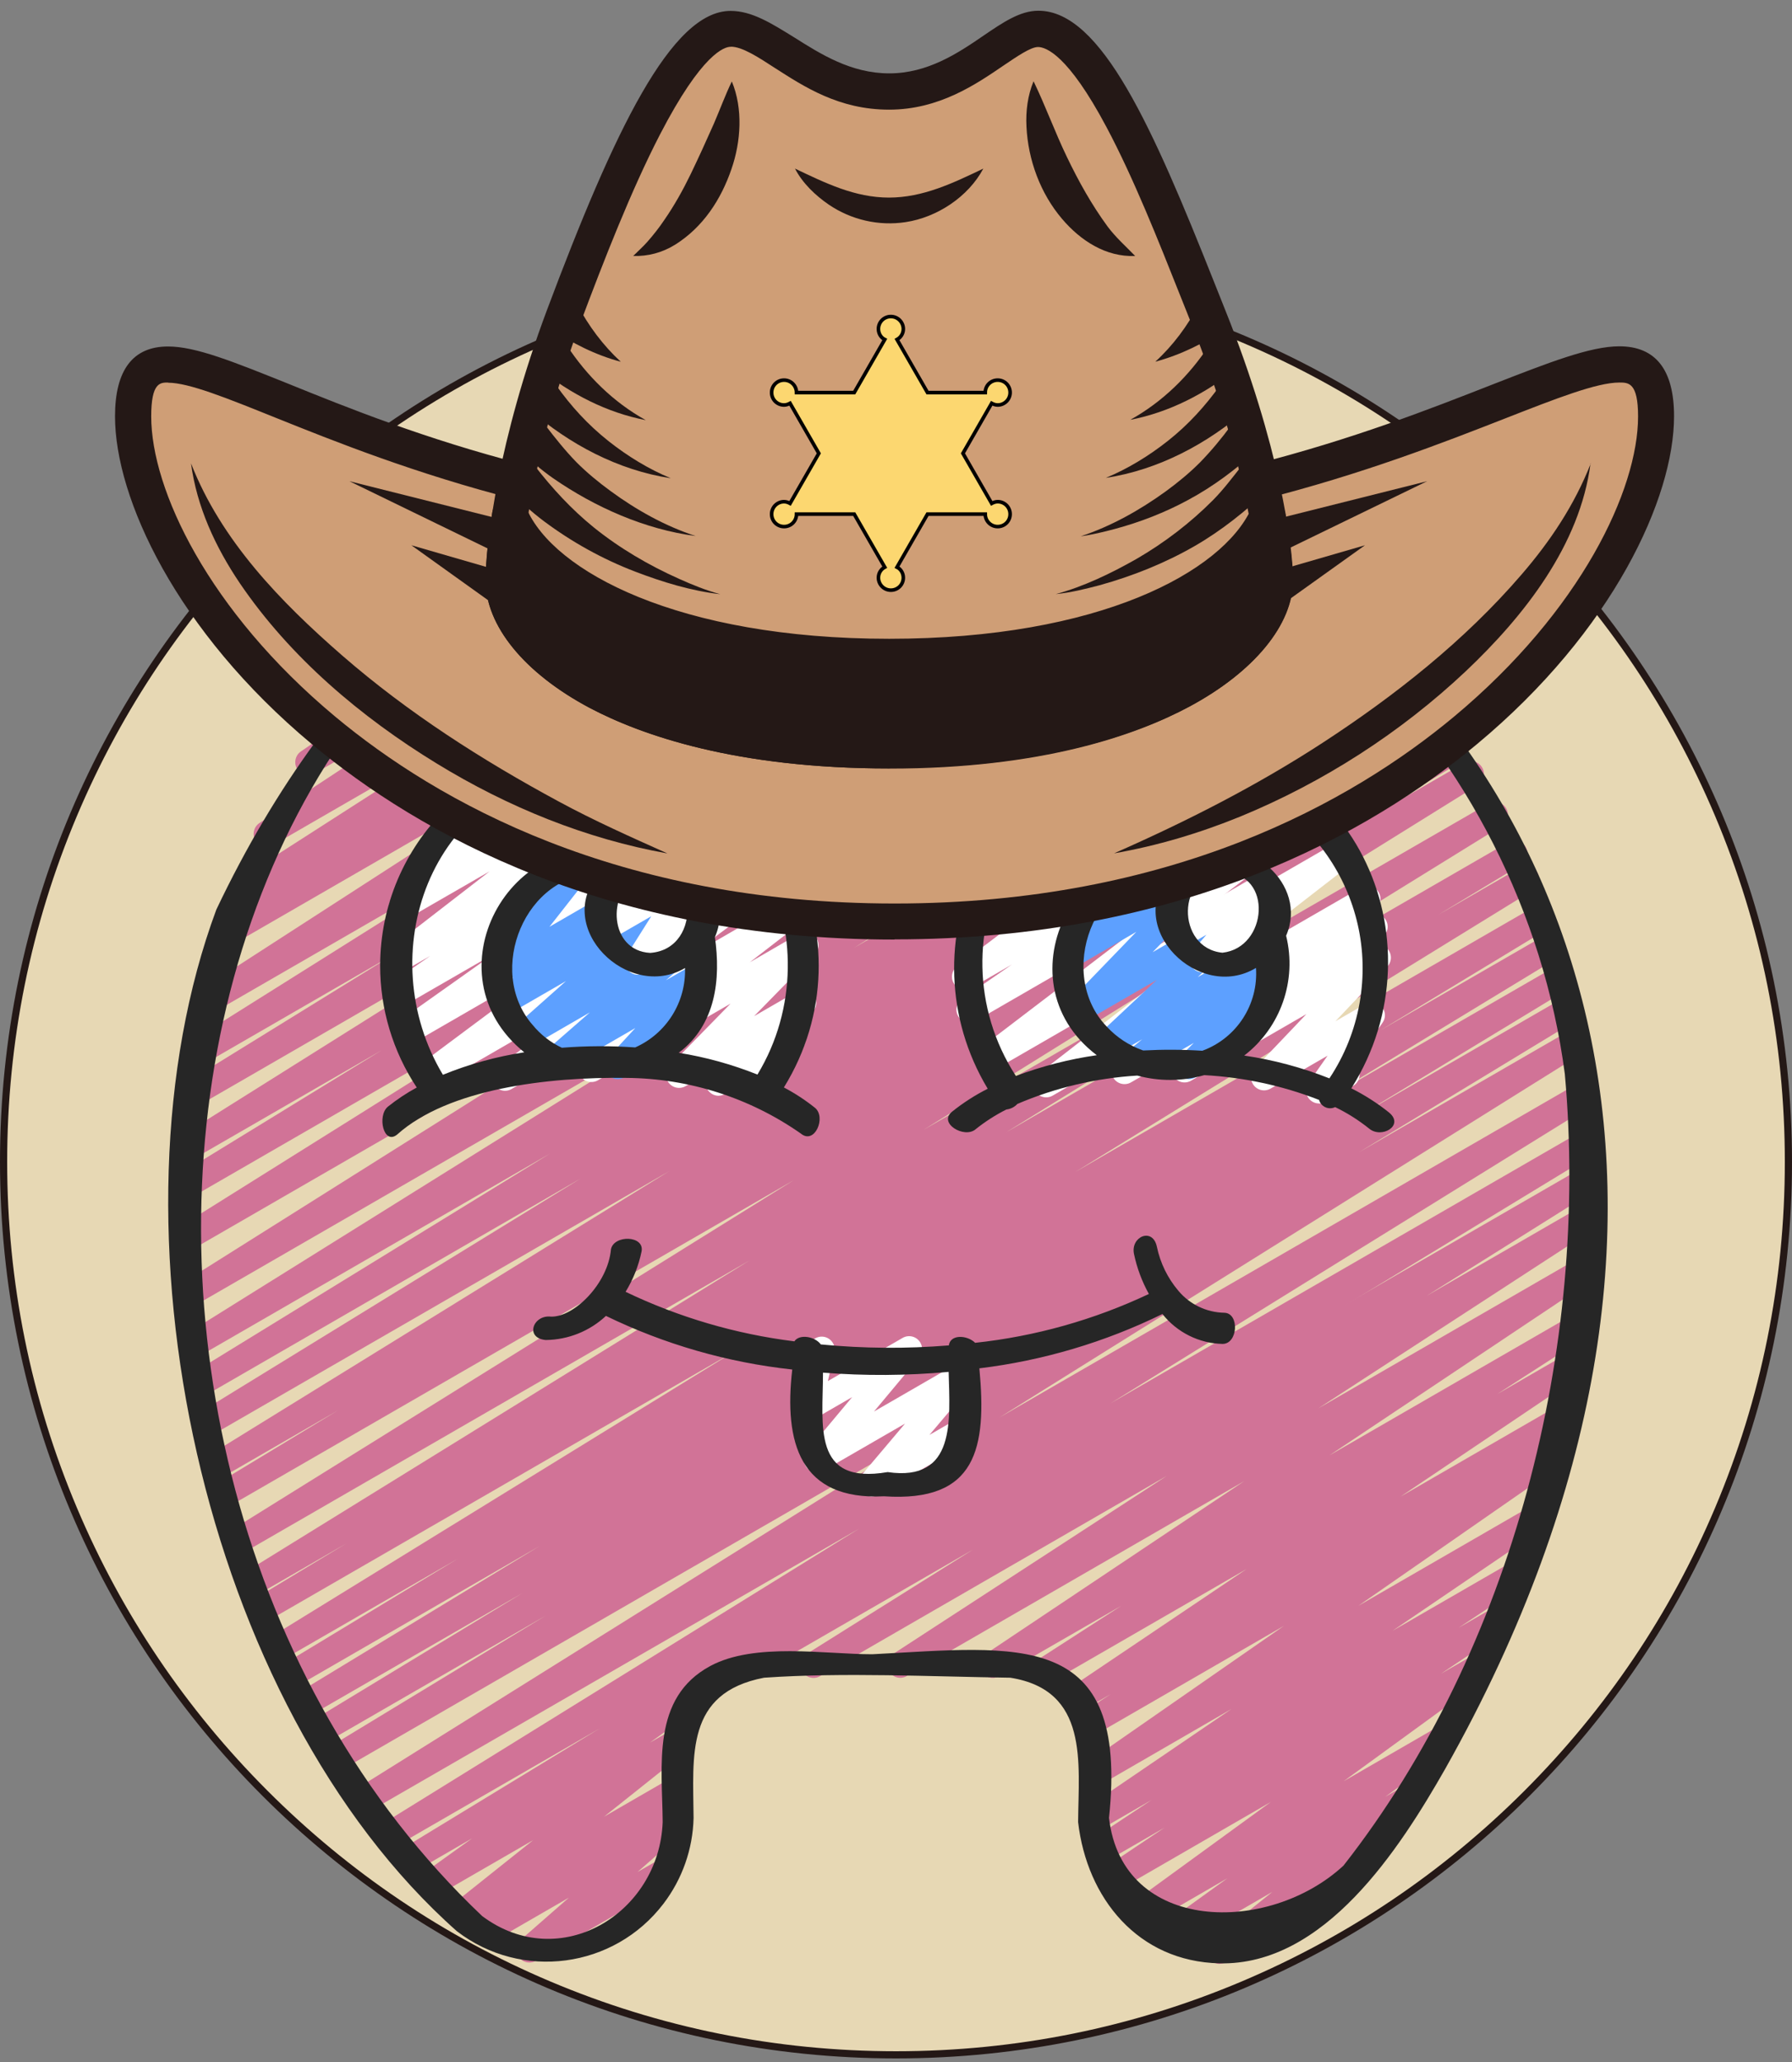 <?xml version="1.0" encoding="UTF-8"?>
<svg xmlns="http://www.w3.org/2000/svg" viewBox="0 0 500 575">
  <rect x="0" y="0" width="500" height="575" fill="#808080" stroke="none"/>
  <defs>
    <style>
      .cls-1 {
        fill: #262626;
      }

      .cls-1, .cls-2, .cls-3, .cls-4, .cls-5, .cls-6, .cls-7 {
        stroke-width: 0px;
      }

      .cls-2 {
        fill: #241816;
      }

      .cls-3 {
        fill: #fff;
      }

      .cls-4 {
        fill: #5da0ff;
      }

      .cls-5 {
        fill: #d17397;
      }

      .cls-6 {
        fill: #e7d8b4;
      }

      .cls-7 {
        fill: #cf9e76;
      }

      .cls-8 {
        fill: #fcd770;
        stroke: #000;
        stroke-miterlimit: 10;
      }
    </style>
  </defs>
  <g id="Capa_1" data-name="Capa 1">
    <g>
      <path class="cls-6" d="m250,573c-66.51,0-129.04-25.9-176.07-72.93C26.9,453.04,1,390.51,1,324s25.9-129.04,72.93-176.07c47.03-47.03,109.56-72.93,176.07-72.93s129.04,25.9,176.07,72.93c47.03,47.03,72.93,109.56,72.93,176.07s-25.9,129.04-72.93,176.07c-47.03,47.03-109.56,72.93-176.07,72.93Z"/>
      <path class="cls-2" d="m250,76c33.48,0,65.96,6.56,96.53,19.49,29.53,12.49,56.05,30.37,78.83,53.15,22.78,22.78,40.66,49.3,53.15,78.83,12.93,30.57,19.49,63.05,19.49,96.53s-6.56,65.96-19.49,96.53c-12.49,29.53-30.37,56.05-53.15,78.83-22.78,22.78-49.3,40.66-78.83,53.15-30.57,12.93-63.05,19.49-96.53,19.49s-65.96-6.56-96.53-19.49c-29.53-12.49-56.05-30.37-78.83-53.15-22.78-22.78-40.66-49.3-53.15-78.83-12.93-30.57-19.49-63.05-19.49-96.53s6.56-65.96,19.49-96.53c12.49-29.53,30.37-56.05,53.15-78.83s49.3-40.66,78.83-53.15c30.57-12.93,63.05-19.49,96.53-19.49m0-2C111.93,74,0,185.93,0,324s111.93,250,250,250,250-111.93,250-250-111.93-250-250-250h0Z"/>
    </g>
  </g>
  <g id="Capa_2" data-name="Capa 2">
    <g>
      <path class="cls-5" d="m340.33,547.65c-2,0-3.62-1.62-3.62-3.62,0-1.1.5-2.14,1.36-2.83l16.92-13.62-27.41,15.83c-1.73,1-3.95.41-4.95-1.32-.94-1.61-.49-3.67,1.02-4.76l18.83-13.57-23.6,13.63c-1.74.99-3.95.38-4.94-1.36-.91-1.59-.48-3.62,1-4.71l39.64-28.83-43.3,25.01c-1.73,1-3.95.41-4.95-1.32-.96-1.65-.47-3.76,1.12-4.83l17.49-11.71-16.75,9.67c-1.73,1-3.95.41-4.95-1.32-.96-1.66-.46-3.78,1.14-4.84l16.95-11.23-14.15,8.17c-1.74.98-3.95.36-4.93-1.38-.91-1.63-.44-3.68,1.09-4.75l40.27-27.4-36.33,21.01c-1.73,1.01-3.95.42-4.95-1.31-.95-1.64-.48-3.73,1.08-4.81l54.83-38.07-51.73,29.87c-1.75.98-3.95.35-4.93-1.4-.92-1.65-.42-3.73,1.15-4.78l7.2-4.66-6.83,3.95c-1.73,1-3.95.41-4.95-1.32-.96-1.65-.47-3.76,1.12-4.83l48.61-32.71-54.52,31.47c-1.77.94-3.96.26-4.9-1.51-.86-1.62-.37-3.62,1.13-4.67l23.3-15.02-34.15,19.66c-1.74.98-3.95.36-4.93-1.39-.92-1.63-.44-3.69,1.11-4.75l72.26-48.28-94.28,54.42c-1.76.95-3.96.28-4.9-1.48-.87-1.62-.39-3.64,1.12-4.69l76.46-49.72-96.81,55.89c-1.75.98-3.95.36-4.93-1.39-.93-1.67-.41-3.77,1.19-4.81l46.46-29.12-61.49,35.49c-1.77.93-3.96.24-4.89-1.53-.87-1.67-.32-3.73,1.27-4.74l234.36-135.28c1.76-.95,3.96-.3,4.91,1.46.89,1.65.38,3.7-1.18,4.74l-46.46,29.13,42.43-24.5c1.76-.95,3.96-.28,4.9,1.48.87,1.62.39,3.64-1.12,4.69l-76.44,49.71,71.57-41.29c1.74-.98,3.95-.36,4.93,1.39.92,1.63.44,3.69-1.11,4.75l-72.25,48.24,66.42-38.35c1.74-.99,3.95-.38,4.94,1.36.95,1.66.44,3.78-1.17,4.82l-23.41,15.1,17.75-10.25c1.7-1.06,3.93-.54,4.99,1.15s.54,3.93-1.15,4.99l-48.53,32.68,41.63-24.03c1.76-.95,3.96-.3,4.91,1.46.89,1.63.39,3.67-1.14,4.72l-7.24,4.69,1.01-.58c1.68-.97,3.83-.44,4.87,1.2,1.04,1.64.6,3.81-.99,4.92l-54.81,38.06,46.01-26.56c1.76-.95,3.96-.3,4.91,1.45.87,1.6.41,3.6-1.07,4.67l-40.33,27.42,31.59-18.23c1.74-.99,3.95-.38,4.94,1.36.94,1.65.45,3.73-1.12,4.79l-16.99,11.25,8.77-5.07c1.74-.98,3.95-.36,4.93,1.39.92,1.63.44,3.69-1.11,4.75l-17.46,11.71,8.5-4.9c1.74-.99,3.95-.38,4.94,1.36.91,1.59.48,3.62-1,4.71l-39.63,28.83,26.55-15.34c1.73-1,3.95-.41,4.95,1.32.94,1.61.49,3.67-1.02,4.76l-18.83,13.56,5.53-3.19c1.73-1,3.95-.4,4.95,1.33.89,1.54.52,3.5-.86,4.62l-18.88,15.21c1.36-.06,2.65.63,3.35,1.8,1,1.73.4,3.94-1.33,4.94l-37.1,21.39c-.55.32-1.18.48-1.81.48Z"/>
      <path class="cls-5" d="m147.7,547.26c-2,0-3.62-1.62-3.62-3.62,0-1.04.45-2.04,1.23-2.73l13.42-11.74-22.14,12.79c-1.73,1-3.95.41-4.95-1.32-.92-1.6-.5-3.64.99-4.73l1.27-.93-3.62,2.09c-1.75.97-3.95.35-4.93-1.4-.85-1.53-.49-3.45.86-4.56l22.56-17.98-27.24,15.72c-1.74.98-3.95.37-4.94-1.37-.9-1.6-.47-3.62,1.02-4.71l14.12-10.14-16.28,9.42c-1.76.96-3.96.31-4.91-1.45-.91-1.67-.37-3.75,1.23-4.78l55.57-33.84-57.36,33.12c-1.72,1.03-3.94.47-4.97-1.25s-.47-3.94,1.25-4.97l133.49-82.63-136.74,78.91c-1.73,1-3.95.4-4.95-1.33-.97-1.69-.44-3.85,1.22-4.88l162.52-101.52-165.91,95.78c-1.74.99-3.95.38-4.94-1.35-.97-1.7-.42-3.85,1.25-4.88l60.05-36.44-60.44,34.89c-1.76.96-3.96.31-4.91-1.45-.91-1.67-.37-3.75,1.23-4.78l57.63-34.96-57.75,33.32c-1.76.96-3.96.31-4.91-1.45-.91-1.67-.37-3.75,1.23-4.78l66.26-40.23-66.24,38.26c-1.77.93-3.96.25-4.89-1.51-.87-1.65-.34-3.69,1.21-4.72l47.08-28.48-46.64,26.91c-1.76.95-3.96.3-4.91-1.46-.9-1.66-.38-3.73,1.2-4.76l127.68-78.59-128.05,73.93c-1.74.99-3.95.38-4.94-1.35-.97-1.7-.42-3.85,1.25-4.88l23.35-14.09-22.26,12.86c-1.72,1.02-3.94.46-4.97-1.26s-.46-3.94,1.26-4.97l138.36-85.48-138.46,79.93c-1.72,1.03-3.94.47-4.97-1.25s-.47-3.94,1.25-4.97h0l154.54-96.1-154.61,89.25c-1.76.96-3.96.31-4.91-1.45-.91-1.67-.37-3.75,1.23-4.78l31.21-18.89-29.7,17.15c-1.74.98-3.95.37-4.93-1.38-.95-1.68-.41-3.81,1.22-4.84l125.82-77.63-124.94,72.1c-1.76.95-3.96.3-4.91-1.46-.9-1.66-.38-3.73,1.2-4.76l103.93-63.82-102.46,59.2c-1.76.95-3.96.3-4.91-1.46-.9-1.66-.38-3.73,1.2-4.76l97.59-59.92-95.84,55.33c-1.76.95-3.96.3-4.91-1.46-.89-1.65-.38-3.7,1.18-4.74l139.54-87.03-137.75,79.52c-1.75.96-3.96.32-4.92-1.43-.91-1.65-.4-3.72,1.17-4.76l148.87-93.65-146.54,84.6c-1.76.95-3.96.3-4.91-1.46-.89-1.65-.38-3.7,1.18-4.74l128.97-80.75-125.79,72.62c-1.72,1.02-3.94.46-4.97-1.26-1.02-1.72-.46-3.94,1.26-4.97l56.5-34.63-52.71,30.42c-1.75.98-3.95.36-4.93-1.39-.93-1.67-.41-3.77,1.19-4.81l113.67-71.35-108.99,62.94c-1.74.98-3.95.36-4.93-1.38-.95-1.68-.41-3.81,1.22-4.84l58.98-36.4-53.78,31.05c-1.71,1.03-3.94.48-4.97-1.24-1.03-1.71-.48-3.94,1.24-4.97l88.41-55.51-81.85,47.27c-1.74.99-3.95.38-4.94-1.36-.95-1.66-.44-3.78,1.17-4.82l110.23-71.16-101.09,58.36c-1.72,1.03-3.94.47-4.97-1.25-1.03-1.72-.47-3.94,1.25-4.97l8.69-5.35-.91.51c-1.75.96-3.96.32-4.92-1.43-.9-1.64-.4-3.7,1.15-4.75l64.33-41.29-52.88,30.53c-1.75.98-3.95.35-4.93-1.39-.92-1.64-.43-3.71,1.13-4.76l60.75-39.99-45.37,26.18c-1.75.97-3.95.33-4.92-1.43-.88-1.61-.43-3.62,1.06-4.69l45.86-31.47-23.52,13.58c-1.74.99-3.95.38-4.94-1.36-.92-1.61-.46-3.66,1.05-4.74l25.4-17.84c-1.57-1.25-1.82-3.52-.58-5.09.28-.35.63-.65,1.02-.88l45.34-26.18c1.74-.99,3.95-.38,4.94,1.36.92,1.61.46,3.66-1.05,4.74l-4.24,2.98,33.61-19.41c1.74-.99,3.95-.39,4.94,1.35.93,1.63.46,3.7-1.08,4.77l-45.9,31.49,71.87-41.48c1.75-.98,3.95-.35,4.93,1.39.92,1.64.43,3.71-1.13,4.76l-60.74,39.98,79.37-45.82c1.75-.96,3.96-.32,4.92,1.43.9,1.64.4,3.7-1.15,4.75l-64.35,41.29,78.41-45.27c1.72-1.02,3.94-.46,4.97,1.26,1.02,1.72.46,3.94-1.26,4.97l-8.61,5.31,16.07-9.27c1.74-.99,3.95-.38,4.94,1.36.95,1.66.44,3.78-1.17,4.82l-110.21,71.16,124.82-72.06c1.76-.95,3.96-.3,4.91,1.46.89,1.65.38,3.7-1.18,4.74l-88.46,55.55,98.03-56.6c1.72-1.02,3.94-.46,4.97,1.26,1.02,1.72.46,3.94-1.26,4.97l-58.94,36.38,65.56-37.85c1.75-.98,3.95-.36,4.93,1.39.93,1.67.41,3.77-1.19,4.81l-113.73,71.41,122.54-70.77c1.72-1.02,3.94-.46,4.97,1.26s.46,3.94-1.26,4.97h0l-56.37,34.56,61.3-35.39c1.71-1.03,3.94-.48,4.97,1.24,1.03,1.71.48,3.94-1.24,4.97h0l-129.06,80.77,136.64-78.88c1.75-.98,3.95-.36,4.93,1.39.93,1.67.41,3.77-1.19,4.81l-148.85,93.64,156.52-90.37c1.76-.95,3.96-.3,4.91,1.46.89,1.65.38,3.7-1.18,4.74l-139.41,86.92,145.23-83.82c1.72-1.02,3.94-.46,4.97,1.26,1.02,1.72.46,3.94-1.26,4.97h0l-97.67,59.94,101.06-58.36c1.75-.97,3.95-.33,4.92,1.42.92,1.67.39,3.78-1.22,4.81l-104.09,63.91,107.19-61.88c1.74-.98,3.95-.36,4.93,1.38.95,1.68.41,3.81-1.22,4.84l-125.86,77.67,129.04-74.47c1.76-.96,3.96-.31,4.91,1.45.91,1.67.37,3.75-1.23,4.78l-30.74,18.58,31.43-18.11c1.75-.97,3.95-.33,4.92,1.43.92,1.66.39,3.75-1.2,4.78l-154.69,96.16,157.68-91.02c1.76-.95,3.96-.3,4.91,1.46.9,1.66.38,3.73-1.2,4.76l-138.31,85.46,140.08-80.87c1.76-.94,3.96-.28,4.9,1.48.89,1.66.36,3.73-1.23,4.75l-23.18,14,22.74-13.12c1.76-.95,3.96-.3,4.91,1.46.9,1.66.38,3.73-1.2,4.76l-127.75,78.62,128.21-74.05c1.76-.96,3.96-.31,4.91,1.45.91,1.67.37,3.75-1.23,4.78l-46.93,28.42,46.03-26.57c1.74-.99,3.95-.38,4.94,1.35.97,1.7.42,3.85-1.25,4.88l-66.4,40.34,65.29-37.67c1.76-.96,3.96-.31,4.91,1.45.91,1.67.37,3.75-1.23,4.78l-57.44,34.84,55.91-32.28c1.74-.99,3.95-.38,4.94,1.35.97,1.7.42,3.85-1.25,4.88l-60.32,36.6,58.41-33.73c1.73-1,3.95-.4,4.95,1.33.97,1.69.44,3.85-1.22,4.88l-162.42,101.46,160.74-92.81c1.72-1.03,3.94-.47,4.97,1.25,1.03,1.72.47,3.94-1.25,4.97l-133.52,82.67,130.68-75.44c1.76-.94,3.96-.28,4.9,1.49.88,1.65.36,3.71-1.21,4.74l-247.25,150.32c.14,1.3-.43,2.58-1.49,3.34l-14.1,10.14,5.69-3.28c1.74-.99,3.95-.38,4.94,1.36.87,1.54.51,3.48-.87,4.6l-22.56,17.97,18.54-10.71c1.73-1,3.95-.41,4.95,1.32.92,1.6.5,3.64-.99,4.73l-2.77,2.04c1.97-.37,3.86.92,4.23,2.88.24,1.26-.21,2.55-1.17,3.4l-13.43,11.75,6.52-3.75c1.77-.93,3.96-.24,4.89,1.53.87,1.67.32,3.73-1.27,4.74l-38.55,22.26c-.56.32-1.19.48-1.83.47Z"/>
      <path class="cls-3" d="m243.15,417.29c-2,0-3.62-1.62-3.62-3.62,0-.86.3-1.69.86-2.34l12.13-14.35-22.79,13.15c-1.74.99-3.95.39-4.94-1.35-.75-1.31-.6-2.94.36-4.1l12.61-15.08-10.3,5.95c-1.73,1-3.95.4-4.94-1.34-.45-.79-.59-1.71-.39-2.6l2.22-9.79c-.77-.29-1.42-.85-1.83-1.56-1-1.73-.41-3.94,1.32-4.94l3.62-2.11c1.25-.72,2.8-.64,3.96.22,1.16.86,1.7,2.31,1.38,3.72l-1.81,7.97,20.86-12.04c1.73-1,3.95-.4,4.95,1.33.76,1.32.61,2.96-.36,4.13l-12.58,15.07,23.02-13.29c1.73-1,3.95-.41,4.95,1.32.77,1.33.62,2.99-.37,4.16l-12.13,14.33,7.55-4.35c1.77-.93,3.96-.24,4.89,1.53.87,1.67.32,3.73-1.27,4.74l-25.5,14.74c-.56.33-1.19.51-1.84.51Z"/>
      <path class="cls-3" d="m200.51,305.56c-2,0-3.62-1.63-3.62-3.63,0-1,.41-1.95,1.14-2.63l.84-.8-7.61,4.39c-1.74.99-3.95.38-4.94-1.35-.8-1.4-.58-3.15.54-4.31l16.98-17.36-37.02,21.38c-1.74.99-3.95.39-4.94-1.35-.89-1.56-.5-3.54.91-4.65l15.87-12.31-35.97,20.76c-1.74.98-3.95.37-4.93-1.37-.89-1.57-.48-3.56.96-4.66l28.69-21.41-46.73,26.98c-1.73,1.01-3.95.42-4.95-1.31-.93-1.6-.51-3.63.98-4.73l42.68-31.8-44.61,25.75c-1.73,1-3.95.4-4.95-1.33-.93-1.62-.48-3.68,1.04-4.76l26.86-19.03-25.5,14.71c-1.74.98-3.95.37-4.93-1.37-.91-1.62-.45-3.67,1.07-4.74l11.69-8.08-8.48,4.89c-1.75.98-3.95.35-4.93-1.39-.87-1.55-.48-3.5.91-4.61l29.05-22.46-22.75,13.11c-1.74.98-3.95.36-4.93-1.38-.79-1.41-.55-3.18.59-4.33l19.99-19.81-.51.29c-1.69,1.07-3.93.57-5-1.11-1.07-1.69-.57-3.93,1.11-5,.09-.05.17-.11.26-.15l24.77-14.3c1.74-.98,3.95-.36,4.93,1.38.79,1.41.55,3.18-.59,4.33l-20,19.81,45-25.98c1.74-.99,3.95-.39,4.94,1.35.89,1.56.5,3.54-.91,4.65l-29.05,22.46,39.42-22.76c1.74-.98,3.95-.37,4.93,1.37.91,1.62.45,3.67-1.07,4.74l-11.71,8.09,15.57-8.98c1.73-1,3.95-.4,4.95,1.33.93,1.62.48,3.68-1.04,4.76l-26.86,19.03,30.7-17.73c1.73-1.01,3.95-.42,4.95,1.31.93,1.6.51,3.63-.98,4.73l-42.67,31.8,46.22-26.68c1.74-.98,3.95-.37,4.93,1.37.89,1.57.48,3.56-.96,4.66l-28.69,21.43,28.97-16.74c1.73-1.01,3.95-.42,4.95,1.31.92,1.57.52,3.58-.92,4.69l-15.94,12.31,13.76-7.97c1.74-.99,3.95-.38,4.94,1.35.8,1.4.58,3.15-.54,4.31l-16.96,17.33,11.85-6.84c1.72-1.03,3.94-.47,4.97,1.25.89,1.48.6,3.39-.68,4.55l-4.42,4.15c1.92.56,3.02,2.57,2.46,4.49-.26.9-.86,1.66-1.67,2.12l-20.64,11.98c-.55.32-1.18.49-1.81.49Z"/>
      <path class="cls-3" d="m368.04,307.71c-2,0-3.62-1.62-3.63-3.62,0-.75.23-1.47.66-2.08l5.35-7.63-15.94,9.2c-1.74.99-3.95.38-4.94-1.36-.77-1.36-.58-3.07.48-4.23l14.49-15.21-32.19,18.58c-1.73,1-3.95.41-4.95-1.33-.92-1.59-.5-3.61.96-4.71l4.72-3.53-17.49,10.04c-1.73,1-3.95.4-4.95-1.33-.93-1.62-.48-3.68,1.04-4.76l4.4-3.11-22.32,12.88c-1.73,1.01-3.95.42-4.95-1.31-.92-1.57-.52-3.58.92-4.69l41.41-32.13-53.83,31.08c-1.74.99-3.95.37-4.94-1.37-.89-1.56-.49-3.54.93-4.64l45.16-34.42-46.13,26.64c-1.73,1.01-3.95.42-4.95-1.31-.95-1.64-.48-3.73,1.08-4.8l13.89-9.59-11.29,6.52c-1.74.99-3.95.39-4.94-1.34-.9-1.58-.5-3.58.95-4.68l29.47-22.23-24.63,14.21c-1.74.99-3.95.38-4.94-1.36-.89-1.57-.49-3.56.94-4.66l15.58-11.81-7.19,4.14c-1.74.99-3.95.38-4.94-1.35-.86-1.51-.53-3.41.79-4.54l12.81-10.87c-1.81-.86-2.57-3.02-1.71-4.83.31-.66.82-1.21,1.45-1.57l24.77-14.3c1.74-.99,3.95-.38,4.94,1.35.86,1.51.53,3.41-.79,4.54l-6.12,5.19,22.51-13c1.74-.99,3.95-.38,4.94,1.36.89,1.57.49,3.56-.94,4.66l-15.6,11.83,25.68-14.82c1.74-.99,3.95-.39,4.94,1.34.9,1.58.5,3.58-.95,4.68l-29.46,22.21,38.05-21.97c1.74-.98,3.95-.37,4.93,1.37.91,1.62.45,3.67-1.07,4.74l-13.89,9.59,17.34-9.99c1.74-.99,3.95-.37,4.94,1.37.89,1.56.49,3.54-.93,4.64l-45.19,34.43,50.66-29.24c1.74-.99,3.95-.39,4.94,1.35.89,1.56.5,3.54-.91,4.65l-41.42,32.14,43.69-25.22c1.73-1,3.95-.4,4.95,1.33.93,1.62.48,3.68-1.04,4.76l-4.35,3.1,2.46-1.41c1.73-1,3.95-.41,4.95,1.33.92,1.59.5,3.61-.96,4.71l-4.71,3.53,1.64-.95c1.74-.99,3.95-.39,4.94,1.35.79,1.38.58,3.12-.51,4.28l-14.49,15.25,8.38-4.83c1.73-1,3.95-.4,4.95,1.33.7,1.22.63,2.73-.17,3.88l-8.06,11.5c1.67,1.1,2.13,3.35,1.02,5.02-.31.47-.72.86-1.21,1.14l-7.64,4.42c-.56.33-1.21.5-1.86.49Z"/>
      <path class="cls-4" d="m172.39,300.92c-2,0-3.62-1.63-3.62-3.63,0-.91.34-1.78.96-2.45l7.53-8.16-20.01,11.55c-1.74.99-3.95.39-4.94-1.35-.85-1.49-.54-3.38.75-4.51l11.53-10.06-16.3,9.42c-1.73,1-3.95.41-4.95-1.32-.86-1.49-.56-3.38.73-4.52l13.85-12.31-15.42,8.9c-1.74.99-3.95.39-4.94-1.35-.87-1.53-.52-3.47.84-4.59l4.95-4.03-2.67,1.59c-1.73,1-3.95.41-4.95-1.32-.74-1.28-.63-2.88.28-4.04l12.14-15.46-.96.54c-1.77.93-3.96.24-4.89-1.53-.87-1.67-.32-3.73,1.27-4.74l17.21-9.94c1.73-1,3.95-.41,4.95,1.32.74,1.28.63,2.88-.28,4.04l-12.14,15.47,25.92-14.97c1.74-.99,3.95-.39,4.94,1.35.87,1.53.52,3.47-.84,4.59l-4.98,4.04,6.88-3.97c1.74-.99,3.95-.38,4.94,1.36.84,1.48.54,3.34-.72,4.48l-13.85,12.31,17.57-10.14c1.73-1.01,3.95-.42,4.95,1.31.88,1.5.56,3.42-.76,4.56l-11.55,10,8.46-4.88c1.74-.99,3.95-.38,4.94,1.36.77,1.36.58,3.07-.47,4.22l-8.92,9.67c2,.12,3.51,1.84,3.39,3.84-.08,1.21-.75,2.3-1.8,2.91l-17.21,9.93c-.55.33-1.17.5-1.81.51Z"/>
      <path class="cls-3" d="m177.99,271.82c-2,0-3.62-1.62-3.62-3.62,0-.69.19-1.36.56-1.94l6.79-10.76-11.48,6.62c-1.73,1-3.95.4-4.95-1.33-.71-1.23-.63-2.75.19-3.91l4.35-6.07h0c-2,0-3.62-1.63-3.61-3.63,0-1.28.69-2.47,1.8-3.12l12.01-6.93c1.74-.99,3.95-.39,4.94,1.35.7,1.22.63,2.74-.18,3.88l-3.67,5.14,9.7-5.59c1.73-1,3.95-.41,4.95,1.32.67,1.17.65,2.61-.07,3.75l-6.78,10.76,5.11-2.95c1.69-1.07,3.93-.57,5,1.11,1.07,1.69.57,3.93-1.11,5-.09.05-.17.11-.26.15l-17.84,10.27c-.55.32-1.17.49-1.81.49Z"/>
      <path class="cls-4" d="m331.73,300.92c-2,0-3.62-1.62-3.62-3.62,0-.96.38-1.88,1.06-2.56l3.93-3.93-14.4,8.31c-1.74.99-3.95.38-4.94-1.36-.87-1.53-.52-3.45.83-4.58l4.13-3.39-8.15,4.71c-1.72,1.03-3.94.47-4.97-1.25-.89-1.48-.6-3.39.68-4.55l16.49-15.45-19.91,11.5c-1.74.99-3.95.39-4.94-1.35-.79-1.39-.58-3.14.53-4.3l18.6-19.25-17,9.87c-1.73,1-3.95.4-4.94-1.34-.79-1.37-.6-3.08.47-4.25l9.03-9.85c-2-.07-3.56-1.75-3.49-3.75.05-1.25.73-2.38,1.81-3.01l17.21-9.94c1.73-1,3.95-.4,4.94,1.34.79,1.37.6,3.08-.47,4.25l-7.8,8.44,18.99-10.97c1.73-1,3.95-.41,4.95,1.33.81,1.4.59,3.16-.53,4.32l-18.62,19.24,24.77-14.29c1.72-1.03,3.94-.47,4.97,1.25.89,1.48.6,3.39-.68,4.55l-16.48,15.44,19.2-11.08c1.74-.99,3.95-.38,4.94,1.36.87,1.53.52,3.45-.83,4.58l-4.14,3.4c1.73-1,3.95-.4,4.95,1.33.82,1.43.58,3.24-.6,4.39l-7.5,7.49c1.87.7,2.83,2.78,2.13,4.66-.29.78-.84,1.44-1.56,1.86l-17.21,9.93c-.55.34-1.19.52-1.83.52Z"/>
      <path class="cls-3" d="m335.48,271.12c-2,0-3.62-1.62-3.62-3.62,0-.87.31-1.7.88-2.36l3.88-4.49-6.16,3.55c-1.73,1-3.95.41-4.95-1.32-.66-1.14-.65-2.55.03-3.67l5.3-8.81c-1.75.97-3.95.34-4.93-1.41s-.34-3.95,1.41-4.93l12.01-6.93c1.74-.99,3.95-.39,4.94,1.34.65,1.14.64,2.53-.03,3.66l-5.28,8.76,12.52-7.24c1.73-1,3.95-.4,4.95,1.33.77,1.33.61,3-.39,4.17l-3.87,4.49,1.5-.86c1.69-1.07,3.93-.57,5,1.11s.57,3.93-1.11,5c-.09.05-.17.11-.26.15l-19.99,11.55c-.54.34-1.17.52-1.81.53Z"/>
      <path class="cls-1" d="m127.53,538.57c18.01,13.78,43.78,10.35,57.56-7.67,5.27-6.89,8.22-15.27,8.43-23.94-.12-17.47-2.34-34.91,19.67-39.12,22.34-1.54,46.36-.31,68.71,0,21.99,3.5,19.03,23.67,18.91,40.26,2.46,21.25,16.7,38.87,39.45,39.39,29.31.67,50.28-31.96,62.96-54.2C579.72,180.33,193.31-26.05,60.36,253.65c-32.57,87.71-4.25,221.67,67.16,284.92ZM257.96,127.76c92.35,5.74,166.74,81.35,178.65,171.68,6.88,76.15-14.33,160.34-61.75,220.79-20.79,19.29-61.7,19-65.43-13.29,5.61-53.01-25.35-47.74-66.07-45.64-13.19,0-32.81-3.38-45.17,3.27-16.51,8.88-13.4,27.75-13.29,43.53-.98,25.52-28.71,42.38-50.36,26.21C-1.46,405.39,39.2,122.16,257.96,127.76Z"/>
      <path class="cls-1" d="m221.63,374.04c-16.34-2.03-32.24-6.7-47.08-13.81,2.12-3.46,3.63-7.25,4.45-11.22.93-4.54-7.7-4.73-8.53-.65-.83,9.56-10.27,18.96-16.72,18.79-5.01-.6-7.4,5.96-1.49,6.52,6.25-.06,12.25-2.46,16.81-6.72,16.34,7.93,33.92,12.99,51.98,14.95-2.34,20.34,2.07,36.54,25.61,35.35,25.86,1.75,28.69-13.45,26.6-35.68,17.75-2.16,35.02-7.28,51.08-15.15,4.07,5.13,10.21,8.19,16.75,8.34,4.35.04,4.8-8.64.48-8.69-4.95-.1-9.62-2.34-12.79-6.14-2.98-3.51-5.04-7.72-5.98-12.23-1.14-5.56-7.4-2.9-6.4,1.96.82,3.91,2.22,7.67,4.16,11.17-15.29,7.21-31.67,11.82-48.48,13.62-2.17-2.17-6.93-2.46-7.33.72-11.9.97-23.85.88-35.73-.27-1.63-2.24-5.99-2.98-7.38-.86Zm43.06,8.52c.32,13.42,2.13,30.73-17.02,27.94-21.14,3.62-18.07-12.85-18.04-27.73,11.67.92,23.39.85,35.05-.21h0Z"/>
      <path class="cls-1" d="m108.24,308.59c-3.1,2.56-1.18,10.87,2.59,7.77,14.22-12.74,42.01-16.1,64.01-15.78,17.4.13,34.35,5.54,48.61,15.52,3.88,3.21,7.13-4.56,3.96-7.17-2.71-2.17-5.62-4.07-8.69-5.69,25.03-40.48-.55-95.13-51.08-95.39-33.96-.05-61.52,27.44-61.57,61.4-.02,12.09,3.54,23.93,10.21,34.01-2.83,1.53-5.52,3.32-8.04,5.33Zm40.33-22.83c-13.13-15.1-1.96-42.43,18.5-42.14-12.81,15.12,8.24,35.64,24.06,26.32.3,9.52-5.19,18.28-13.9,22.14-6.81-.47-13.65-.45-20.46.09-3.18-1.49-5.99-3.69-8.2-6.42Zm32.83-20.04c-11.49-.62-11.99-16.83-3.62-21.25.44-.1.85-.27,1.22-.52,15.53-5.11,17.65,20.72,2.4,21.77Zm-19.25-51.11c47.77-5.01,71.55,48.22,49.19,85.04-7.07-2.83-14.44-4.87-21.96-6.07,10.39-7.85,11.76-20.53,10.09-32.27,6.34-14.43-10.62-29.22-24.53-23.32-33.02-8.63-55.55,33.79-28.66,55.45-7.79,1.19-15.41,3.3-22.7,6.27-20.01-33.37-3.95-80.64,38.58-85.11h0Z"/>
      <path class="cls-1" d="m272.18,314.92c2.67-2.13,5.55-3.99,8.61-5.53,1.18-.13,2.28-.68,3.09-1.56,10.61-4.53,21.92-7.2,33.44-7.9,6.13,1.66,12.59,1.62,18.69-.12,10.98.59,21.79,2.92,32.04,6.91.47,1.69,2.22,2.68,3.92,2.21.19-.05.38-.12.55-.21,3.38,1.63,6.57,3.65,9.5,6,3.48,2.9,9.92-.88,5.55-4.49-3.26-2.61-6.79-4.87-10.53-6.74,26.08-41.14.2-99.08-52.65-96.04-49.07,2.83-72.63,56.54-48.8,96.15-3.54,1.79-6.89,3.94-9.99,6.43-3.85,3.17,3.41,7.52,6.58,4.9Zm36.66-28.61c-14.25-14.62-3.76-43.8,17.57-42.57-12.87,15.07,8.16,35.73,24.03,26.17.71,10.17-5.39,19.59-14.97,23.1-5.49-.35-11-.37-16.5-.08-3.87-1.34-7.35-3.61-10.13-6.62Zm32.24-20.64c-13.04-1.27-12.83-22.46.56-22.32,13.55.16,12.13,20.93-.56,22.32Zm-6.52-50.03c30.07,5.34,50.12,34.04,44.78,64.1-1.33,7.49-4.19,14.63-8.41,20.97-7.65-3.03-15.62-5.17-23.77-6.36,10.18-7.83,14.77-20.94,11.69-33.42,6.26-14.41-10.66-28.69-24.41-22.92-33-8.58-56.22,35.14-28.42,56.24-7.71,1.1-15.28,3.05-22.57,5.79-24.61-37.91,1.78-92.44,51.1-84.41h0Z"/>
    </g>
  </g>
  <g id="Capa_3" data-name="Capa 3">
    <g>
      <path class="cls-7" d="m462,116.11c0,45.6-70.88,140.85-212.43,140.85S37.1,161.71,37.1,116.11s59.25,31.03,210.46,31.03c151.34.09,214.45-76.63,214.45-31.03Z"/>
      <path class="cls-2" d="m249.57,262c-80.32,0-132.68-29.63-162.53-54.47-37.92-31.6-54.95-68.69-54.95-91.42,0-12.95,5-19.49,14.79-19.49,7.72,0,18.04,4.17,33.58,10.4,32.52,13.17,86.99,35.11,167.18,35.11s135.36-21.81,168.63-34.85c15.89-6.19,27.39-10.71,35.55-10.71,10.14,0,15.27,6.54,15.27,19.49,0,22.74-16.94,59.78-54.95,91.42-29.85,24.84-82.21,54.47-162.53,54.47l-.04.04ZM46.89,106.67c-2.19,0-4.7,0-4.7,9.44,0,20.32,15.84,54.12,51.31,83.7,28.57,23.79,78.83,52.14,156.12,52.14s127.55-28.35,156.12-52.14c35.46-29.58,51.31-63.33,51.31-83.7,0-9.44-2.68-9.44-5.22-9.44-6.28,0-17.6,4.43-31.86,10.01-34.02,13.3-90.81,35.55-172.32,35.55s-137.69-22.47-170.91-35.81c-13.43-5.4-24.05-9.7-29.85-9.7v-.04Z"/>
      <path class="cls-7" d="m289.69,8.05c-9.09,0-20.85,17.47-41.61,17.47s-33.44-17.47-44.29-17.47c-15.27,0-33.66,45.91-46.52,80.23-12.86,34.37-16.77,63.07-16.77,73.6,0,19.71,34.28,47.36,107.53,47.36s107.53-28.66,107.53-47.36c0-10.27-4.43-38.36-18.52-73.34-11.76-29.36-30.42-80.54-47.45-80.54l.09.04Z"/>
      <path class="cls-2" d="m248.12,214.29c-42.71,0-69.04-9.22-83.61-16.9-18.17-9.66-29.01-22.87-29.01-35.55,0-10.27,3.6-39.33,17.12-75.4C171.4,36.4,187.34,3.04,203.84,3.04c5.97,0,11.41,3.47,17.73,7.37,7.46,4.7,15.89,10.05,26.55,10.05s19.09-5.57,26.25-10.49c5.49-3.73,10.23-6.98,15.36-6.98,17.6,0,31.95,32.74,48.94,75.45,1.14,2.9,2.24,5.62,3.25,8.16,14.92,37.18,18.87,65.44,18.87,75.23,0,12.33-10.84,25.5-28.92,35.2-14.7,7.81-41.17,17.16-83.7,17.16l-.04.09ZM203.84,13.05c-1.67,0-7.94,1.76-19.71,24.49-8.03,15.54-15.71,35.24-22.16,52.45-12.11,32.17-16.46,60.61-16.46,71.85,0,6.85,6.19,17.38,23.66,26.69,13.61,7.2,38.27,15.76,78.92,15.76s65.27-8.73,78.92-16.06c17.47-9.35,23.66-20.06,23.66-26.33,0-10.58-4.87-38.27-18.17-71.45-1.05-2.59-2.11-5.35-3.29-8.25-5.79-14.57-12.95-32.65-20.5-46.79-10.71-20.15-16.9-22.3-19.09-22.3-2.06,0-5.93,2.68-9.7,5.22-7.55,5.14-17.86,12.25-31.86,12.25s-23.7-6.41-31.86-11.63c-4.65-3.03-9.13-5.93-12.25-5.93l-.09.04Z"/>
      <g>
        <path class="cls-2" d="m248.12,183.08c-63.69,0-97.92-20.98-105.78-39.33-1.27,8.03-1.76,14.31-1.76,18.08,0,19.71,34.28,47.36,107.53,47.36s107.53-28.66,107.53-47.36c0-3.73-.61-9.88-2.06-17.82-8.25,17.86-42.44,39.06-105.51,39.06h.04Z"/>
        <path class="cls-2" d="m248.12,214.29c-42.71,0-69.04-9.22-83.61-16.9-18.17-9.66-29.01-22.87-29.01-35.55,0-4.65.61-11.32,1.84-18.87.35-2.19,2.11-3.95,4.35-4.21s4.35.97,5.22,3.03c7.46,17.47,42.31,36.34,101.17,36.34s92.92-18.74,100.99-36.17c.92-1.98,3.03-3.12,5.22-2.9,2.19.26,3.95,1.89,4.3,4.08,1.32,7.55,2.11,14.22,2.11,18.74,0,12.33-10.84,25.5-28.92,35.2-14.66,7.9-41.13,17.25-83.61,17.25l-.04-.04Zm-102.4-56.75c-.13,1.62-.13,3.12-.13,4.35,0,6.85,6.19,17.38,23.66,26.69,13.61,7.2,38.27,15.76,78.92,15.76s65.27-8.73,78.92-16.06c17.47-9.35,23.66-20.06,23.66-26.33,0-1.32-.09-2.94-.22-4.7-16.11,16.68-50.83,30.99-102.35,30.99-54.6-.09-87.3-14.79-102.4-30.68h-.04Z"/>
      </g>
      <path class="cls-2" d="m353.68,149.73c-1.27,2.59-2.59,5.22-4.43,7.55-2.41,2.9-4.92,5.57-7.81,7.94-5.97,5-12.68,8.95-19.71,12.16-14.57,6.67-30.46,10.14-46.3,12.03-16.42,1.98-33.14,1.98-49.64.57-15.84-1.32-32.22-4.43-46.96-10.58-7.81-3.25-15.76-7.02-22.3-12.47-3.25-2.68-6.32-5.49-9-8.78-2.19-2.68-3.73-5.62-5.14-8.73,3.16,5.49,7.11,10.36,12.25,14.09,6.06,4.43,12.47,7.9,19.36,10.84,14.44,6.14,30.42,9.22,45.95,10.84,16.33,1.67,32.74,1.84,49.11.7,8.08-.57,16.2-1.62,24.05-3.16,7.55-1.54,15.14-3.29,22.38-5.97,7.94-2.94,16.06-6.28,23-11.28,3.38-2.41,6.54-5,9.44-8.03,2.24-2.41,3.99-5,5.71-7.72h.04Z"/>
      <path class="cls-2" d="m316.73,71.38c-8.16.35-15.27-4.3-20.41-10.36-6.06-7.11-9.48-16.46-9.92-25.76-.22-4.3.35-8.65,1.98-12.6,3.38,6.98,5.97,14.22,9.35,21.2,3.25,6.76,6.85,13.21,11.28,19.27,2.33,3.12,5.14,5.57,7.72,8.25Z"/>
      <path class="cls-2" d="m176.67,71.38c1.32-1.32,2.77-2.59,3.99-3.99,1.67-1.89,3.29-3.95,4.7-6.06,2.77-3.99,5.22-8.38,7.33-12.73,2.24-4.65,4.43-9.44,6.5-14.13,1.67-3.86,3.16-7.94,5-11.76,3.16,7.55,2.55,16.81-.09,24.4-2.9,8.51-7.94,16.24-15.71,21.11-3.6,2.24-7.59,3.29-11.76,3.16h.04Z"/>
      <path class="cls-2" d="m53.29,129.19c8.43,21.59,24.97,38.62,42.22,53.63,18.39,15.98,38.98,29.14,60.39,40.69,9.88,5.35,20.15,9.92,30.33,14.48-22.82-4.08-44.55-12.95-64.34-25.06-21.2-12.95-40.91-29.63-54.95-50.26-6.85-10.14-12.03-21.33-13.65-33.49Z"/>
      <path class="cls-2" d="m443.79,129.19c-2.94,22.82-18.52,42.57-34.76,57.94-18.21,17.16-39.77,31.03-62.94,40.56-11.41,4.65-23.17,8.16-35.24,10.27,20.15-8.87,39.68-18.79,58.16-30.81,20.28-13.21,39.63-28.49,55.48-46.88,8.08-9.35,14.84-19.49,19.36-31.03l-.04-.04Z"/>
      <path class="cls-2" d="m221.83,47.02c8.38,3.99,16.68,8.08,26.2,8.08s17.95-4.08,26.33-8.08c-4.21,7.9-12.95,13.61-21.68,14.92-7.46,1.14-15.14-.61-21.42-4.87-3.73-2.55-7.33-5.97-9.44-10.05Z"/>
      <path class="cls-8" d="m278.37,139.9c-.61,0-1.19.22-1.67.48l-8.03-13.96,8.03-13.96c.48.26,1.05.48,1.67.48,1.89,0,3.47-1.54,3.47-3.47s-1.54-3.47-3.47-3.47-3.47,1.54-3.47,3.47h-16.11l-8.51-14.79c1.05-.57,1.76-1.67,1.76-2.94,0-1.89-1.54-3.47-3.47-3.47s-3.47,1.54-3.47,3.47c0,1.27.7,2.41,1.76,2.94l-8.51,14.79h-16.11c0-1.89-1.54-3.47-3.47-3.47s-3.47,1.54-3.47,3.47,1.54,3.47,3.47,3.47c.61,0,1.19-.22,1.67-.48l8.03,13.96-8.03,13.96c-.48-.26-1.05-.48-1.67-.48-1.89,0-3.47,1.54-3.47,3.47s1.54,3.47,3.47,3.47,3.47-1.54,3.47-3.47h16.11l8.51,14.79c-1.05.57-1.76,1.67-1.76,2.94,0,1.89,1.54,3.47,3.47,3.47s3.47-1.54,3.47-3.47c0-1.27-.7-2.41-1.76-2.94l8.51-14.79h16.11c0,1.89,1.54,3.47,3.47,3.47s3.47-1.54,3.47-3.47-1.54-3.47-3.47-3.47Z"/>
      <g>
        <path class="cls-2" d="m353.81,136.65c-6.32,5.93-12.95,11.28-20.5,15.63-8.3,4.78-17.34,8.38-26.55,10.93-3.99,1.05-8.08,2.06-12.16,2.46,7.81-2.11,15.41-5.79,22.47-9.79,7.81-4.52,15.05-10.05,21.42-16.46,2.9-2.94,5.4-6.28,7.94-9.48,2.41,2.24,4.92,4.52,7.37,6.76v-.04Z"/>
        <path class="cls-2" d="m350.87,125.37c-5.97,5.49-12.25,10.23-19.44,14.09-6.41,3.47-13.3,6.14-20.32,8.03-3.12.83-6.32,1.62-9.57,2.06,8.43-2.77,16.55-7.33,23.7-12.51,3.38-2.46,6.63-5.14,9.57-8.08,3.16-3.25,5.97-6.63,8.65-10.27,2.41,2.24,4.92,4.52,7.37,6.76l.04-.09Z"/>
        <path class="cls-2" d="m347.93,114.13c-11.1,9.66-24.71,16.9-39.41,19.14,6.19-2.55,12.11-6.19,17.38-10.36,5.71-4.52,10.4-9.7,14.66-15.63,2.46,2.33,4.92,4.56,7.37,6.85Z"/>
        <path class="cls-2" d="m344.95,102.85c-8.6,6.89-18.65,12.11-29.58,14.22,9-5,16.55-12.38,22.12-20.98,2.55,2.33,5,4.52,7.46,6.76Z"/>
        <path class="cls-2" d="m342.05,91.57c-6.06,4.17-12.6,7.37-19.71,9.3,5-4.56,9-10.01,12.16-15.98,2.46,2.24,5,4.43,7.55,6.67Z"/>
      </g>
      <g>
        <path class="cls-2" d="m149.19,129.89c4.92,6.32,10.23,12.11,16.46,17.16,7.24,5.84,15.36,10.58,23.79,14.35,3.73,1.67,7.59,3.25,11.54,4.3-8.08-.92-16.11-3.38-23.7-6.28-9.09-3.47-17.69-8.25-25.41-14-3.6-2.68-6.85-5.71-10.05-8.78,2.46-2.24,4.92-4.52,7.37-6.76Z"/>
        <path class="cls-2" d="m152.18,118.61c2.77,3.6,5.49,7.02,8.65,10.27,2.94,2.94,6.19,5.62,9.57,8.08,7.11,5.22,15.27,9.79,23.7,12.51-14.13-1.84-28.09-8.03-39.77-16.11-3.47-2.41-6.5-5.14-9.57-7.94,2.46-2.33,4.92-4.56,7.37-6.85l.04.04Z"/>
        <path class="cls-2" d="m155.12,107.37c4.21,5.93,8.95,11.1,14.66,15.63,5.27,4.17,11.19,7.81,17.38,10.36-14.7-2.24-28.31-9.48-39.41-19.14,2.46-2.33,4.92-4.56,7.37-6.85Z"/>
        <path class="cls-2" d="m158.06,96.18c5.62,8.6,13.08,15.98,22.12,20.98-10.93-2.11-20.98-7.33-29.58-14.22,2.46-2.33,5-4.52,7.46-6.76Z"/>
        <path class="cls-2" d="m161.05,84.9c3.16,5.97,7.2,11.41,12.16,15.98-7.11-1.89-13.65-5.22-19.71-9.3,2.55-2.24,5.05-4.43,7.55-6.67Z"/>
      </g>
      <g>
        <polygon class="cls-2" points="141.38 155.52 97.49 134.19 144.85 146.08 141.38 155.52"/>
        <polygon class="cls-2" points="138.88 169.3 114.78 152.05 143.31 160.3 138.88 169.3"/>
        <polygon class="cls-2" points="350.79 146.08 398.19 134.19 354.25 155.52 350.79 146.08"/>
        <polygon class="cls-2" points="352.37 160.3 380.85 152.05 356.71 169.3 352.37 160.3"/>
      </g>
    </g>
  </g>
</svg>